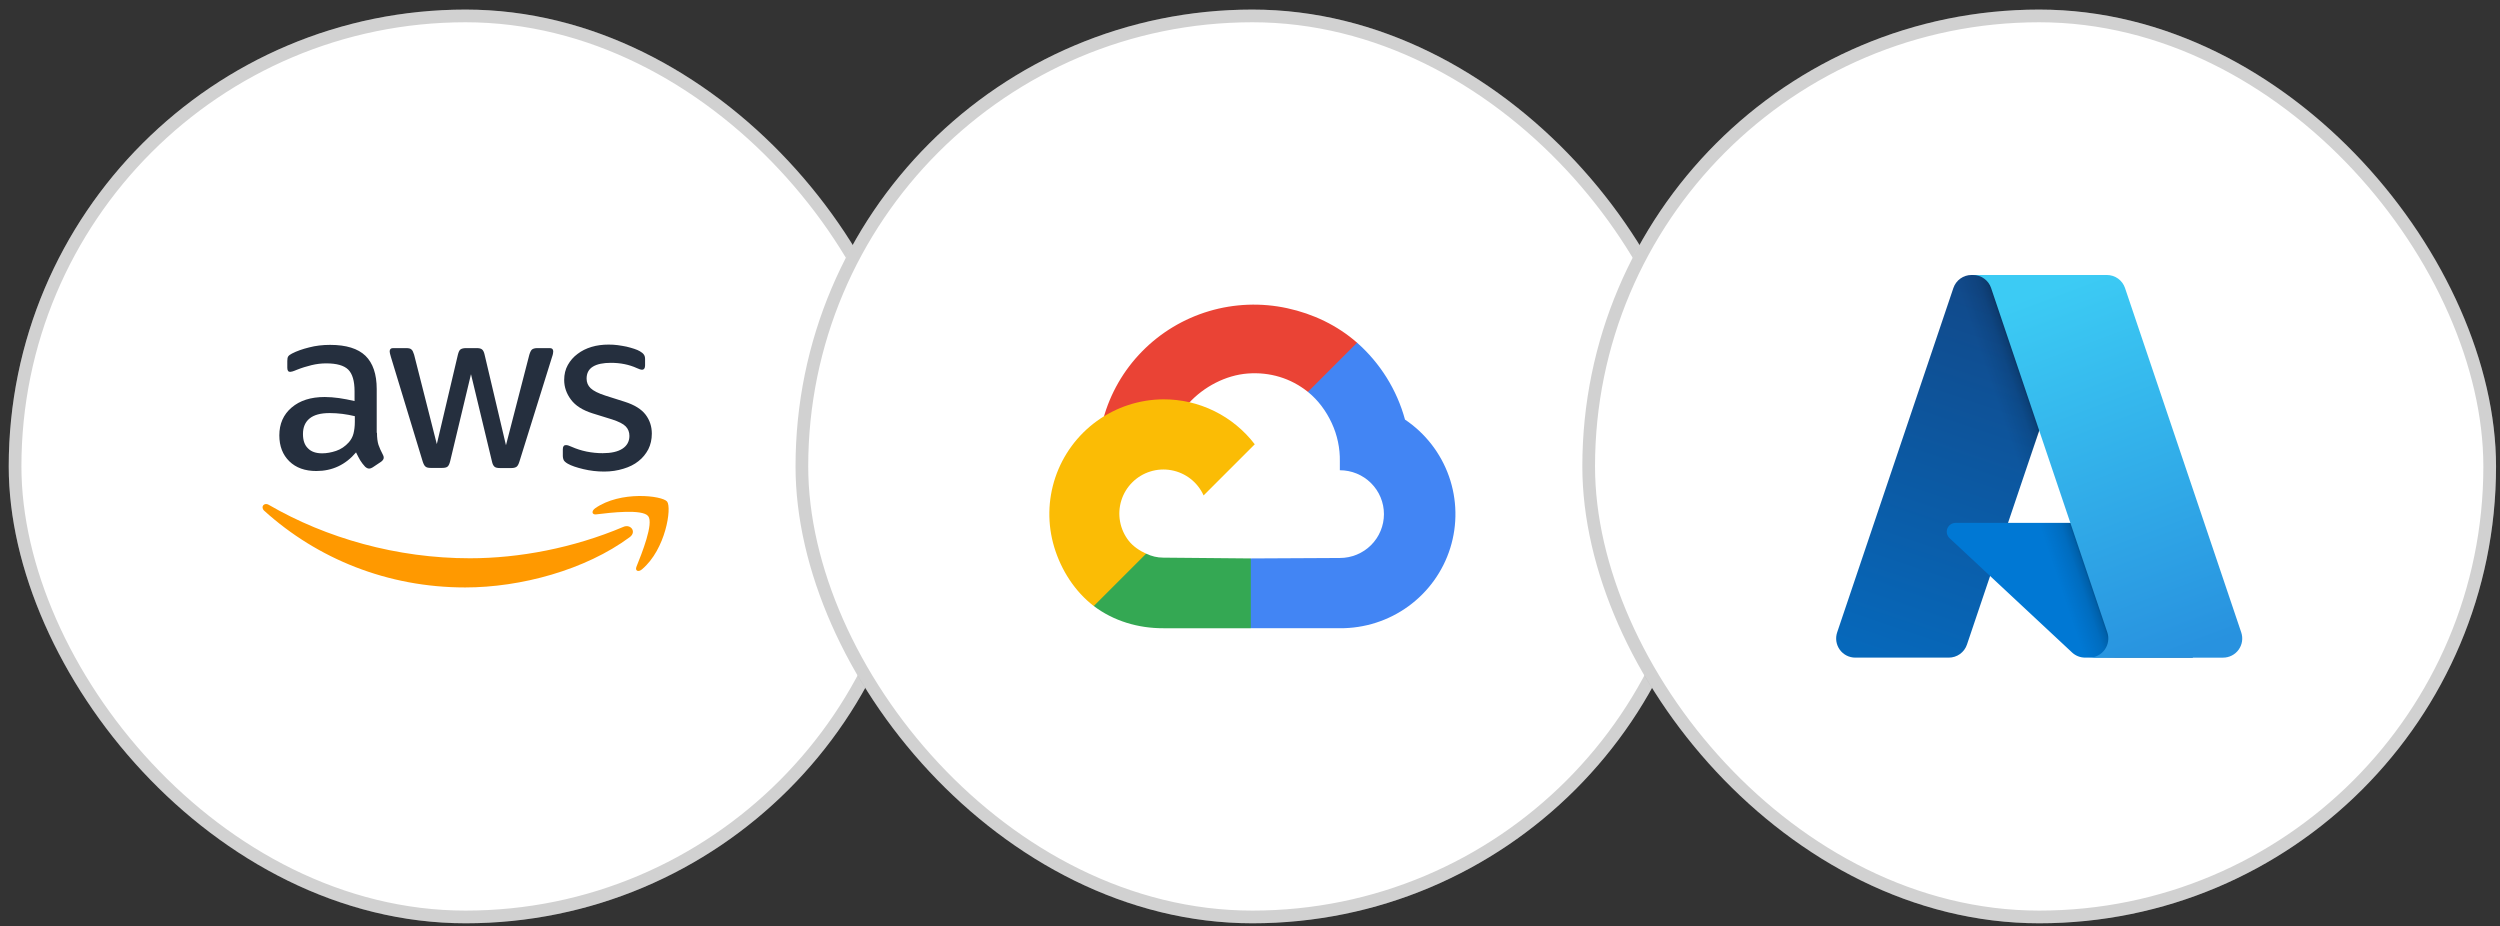 <svg width="197" height="73" viewBox="0 0 197 73" fill="none" xmlns="http://www.w3.org/2000/svg">
<rect x="0" y="0" width="197" height="73" fill="#333333" stroke="none"/>
<rect x="0.688" y="0.755" width="72" height="72" rx="36" fill="white"/>
<rect x="1.188" y="1.255" width="71" height="71" rx="35.5" stroke="black" stroke-opacity="0.18"/>
<g clip-path="url(#clip0_1771_4174)">
<path d="M29.706 34.104C29.706 34.498 29.749 34.817 29.823 35.052C29.908 35.286 30.015 35.541 30.164 35.818C30.217 35.903 30.238 35.988 30.238 36.063C30.238 36.169 30.174 36.276 30.036 36.382L29.366 36.829C29.27 36.893 29.174 36.925 29.089 36.925C28.982 36.925 28.876 36.871 28.77 36.776C28.62 36.616 28.493 36.446 28.386 36.276C28.28 36.095 28.174 35.892 28.056 35.648C27.226 36.627 26.183 37.116 24.927 37.116C24.033 37.116 23.32 36.861 22.799 36.35C22.277 35.839 22.011 35.158 22.011 34.307C22.011 33.402 22.331 32.667 22.98 32.114C23.629 31.561 24.491 31.284 25.587 31.284C25.949 31.284 26.322 31.316 26.715 31.369C27.109 31.422 27.514 31.508 27.939 31.603V30.826C27.939 30.017 27.769 29.453 27.439 29.123C27.099 28.794 26.524 28.634 25.704 28.634C25.332 28.634 24.949 28.677 24.555 28.772C24.161 28.868 23.778 28.985 23.405 29.134C23.235 29.209 23.107 29.251 23.033 29.273C22.958 29.294 22.905 29.304 22.863 29.304C22.714 29.304 22.639 29.198 22.639 28.974V28.453C22.639 28.283 22.66 28.155 22.714 28.081C22.767 28.006 22.863 27.931 23.012 27.857C23.384 27.665 23.831 27.506 24.353 27.378C24.874 27.24 25.428 27.176 26.013 27.176C27.279 27.176 28.205 27.463 28.801 28.038C29.387 28.613 29.685 29.485 29.685 30.656V34.104H29.706ZM25.385 35.722C25.736 35.722 26.098 35.658 26.481 35.531C26.864 35.403 27.205 35.169 27.492 34.849C27.663 34.647 27.79 34.424 27.854 34.168C27.918 33.913 27.961 33.604 27.961 33.242V32.795C27.652 32.721 27.322 32.657 26.982 32.614C26.641 32.572 26.311 32.55 25.981 32.55C25.268 32.55 24.746 32.689 24.395 32.976C24.044 33.264 23.874 33.668 23.874 34.2C23.874 34.7 24.001 35.073 24.267 35.328C24.523 35.594 24.895 35.722 25.385 35.722ZM33.931 36.871C33.74 36.871 33.612 36.84 33.527 36.765C33.442 36.701 33.367 36.552 33.303 36.35L30.802 28.123C30.738 27.91 30.706 27.772 30.706 27.697C30.706 27.527 30.792 27.431 30.962 27.431H32.005C32.207 27.431 32.346 27.463 32.42 27.538C32.505 27.602 32.569 27.75 32.633 27.953L34.421 34.998L36.081 27.953C36.134 27.74 36.198 27.602 36.283 27.538C36.368 27.474 36.517 27.431 36.709 27.431H37.56C37.763 27.431 37.901 27.463 37.986 27.538C38.071 27.602 38.146 27.75 38.188 27.953L39.87 35.084L41.711 27.953C41.775 27.74 41.849 27.602 41.924 27.538C42.009 27.474 42.148 27.431 42.339 27.431H43.329C43.499 27.431 43.595 27.516 43.595 27.697C43.595 27.75 43.584 27.804 43.574 27.868C43.563 27.931 43.542 28.017 43.499 28.134L40.934 36.361C40.87 36.574 40.796 36.712 40.711 36.776C40.626 36.84 40.487 36.882 40.306 36.882H39.391C39.189 36.882 39.05 36.85 38.965 36.776C38.88 36.701 38.806 36.563 38.763 36.35L37.114 29.485L35.474 36.339C35.421 36.552 35.357 36.691 35.272 36.765C35.187 36.84 35.038 36.871 34.846 36.871H33.931ZM47.607 37.159C47.054 37.159 46.501 37.095 45.968 36.967C45.436 36.84 45.021 36.701 44.744 36.542C44.574 36.446 44.457 36.339 44.414 36.244C44.372 36.148 44.351 36.041 44.351 35.946V35.403C44.351 35.179 44.436 35.073 44.595 35.073C44.659 35.073 44.723 35.084 44.787 35.105C44.851 35.126 44.947 35.169 45.053 35.211C45.415 35.371 45.809 35.499 46.224 35.584C46.65 35.669 47.065 35.711 47.49 35.711C48.161 35.711 48.682 35.594 49.044 35.36C49.406 35.126 49.598 34.785 49.598 34.349C49.598 34.051 49.502 33.806 49.31 33.604C49.119 33.402 48.757 33.221 48.235 33.051L46.692 32.572C45.915 32.327 45.34 31.965 44.989 31.486C44.638 31.018 44.457 30.496 44.457 29.943C44.457 29.496 44.553 29.102 44.744 28.762C44.936 28.421 45.191 28.123 45.511 27.889C45.83 27.644 46.192 27.463 46.618 27.335C47.043 27.208 47.49 27.154 47.959 27.154C48.193 27.154 48.438 27.165 48.672 27.197C48.916 27.229 49.14 27.272 49.363 27.314C49.576 27.367 49.779 27.421 49.97 27.485C50.162 27.548 50.311 27.612 50.417 27.676C50.566 27.761 50.672 27.846 50.736 27.942C50.8 28.027 50.832 28.144 50.832 28.293V28.794C50.832 29.017 50.747 29.134 50.587 29.134C50.502 29.134 50.364 29.091 50.183 29.006C49.576 28.73 48.895 28.591 48.139 28.591C47.533 28.591 47.054 28.687 46.724 28.889C46.394 29.091 46.224 29.4 46.224 29.837C46.224 30.134 46.33 30.39 46.543 30.592C46.756 30.794 47.15 30.997 47.714 31.177L49.225 31.657C49.991 31.901 50.545 32.242 50.875 32.678C51.205 33.115 51.364 33.615 51.364 34.168C51.364 34.626 51.269 35.041 51.088 35.403C50.896 35.765 50.641 36.084 50.311 36.339C49.981 36.605 49.587 36.797 49.129 36.935C48.65 37.084 48.15 37.159 47.607 37.159Z" fill="#252F3E"/>
<path fill-rule="evenodd" clip-rule="evenodd" d="M49.619 42.331C46.118 44.918 41.03 46.291 36.656 46.291C30.526 46.291 25.002 44.024 20.83 40.256C20.5 39.958 20.798 39.554 21.192 39.788C25.705 42.406 31.271 43.992 37.029 43.992C40.913 43.992 45.181 43.183 49.108 41.523C49.694 41.256 50.194 41.906 49.619 42.331Z" fill="#FF9900"/>
<path fill-rule="evenodd" clip-rule="evenodd" d="M51.077 40.671C50.63 40.096 48.118 40.394 46.98 40.533C46.639 40.575 46.586 40.277 46.895 40.054C48.895 38.649 52.184 39.053 52.567 39.522C52.95 40.001 52.461 43.289 50.588 44.864C50.3 45.109 50.024 44.981 50.151 44.662C50.577 43.608 51.524 41.235 51.077 40.671Z" fill="#FF9900"/>
</g>
<rect x="62.688" y="0.755" width="72" height="72" rx="36" fill="white"/>
<rect x="63.188" y="1.255" width="71" height="71" rx="35.5" stroke="black" stroke-opacity="0.18"/>
<g clip-path="url(#clip1_1771_4174)">
<path d="M103.063 30.88L104.069 30.92L106.804 28.208L106.938 27.005C105.372 25.633 103.478 24.732 101.437 24.288C99.395 23.844 97.273 23.923 95.272 24.518C93.27 25.114 91.454 26.206 89.996 27.691C88.538 29.175 87.486 31.004 86.939 33.005C87.243 32.881 87.581 32.861 87.898 32.947L93.368 32.053C93.368 32.053 93.544 31.726 93.689 31.755C94.861 30.478 96.583 29.564 98.319 29.433C100.054 29.302 101.71 29.794 103.063 30.88Z" fill="#EA4335"/>
<path d="M110.714 33.064C110.075 30.721 108.762 28.616 106.937 27.005L103.063 30.88C103.877 31.541 104.499 32.387 104.94 33.336C105.381 34.285 105.6 35.321 105.58 36.366V37.055C106.037 37.055 106.489 37.145 106.91 37.318C107.332 37.492 107.715 37.747 108.037 38.068C108.36 38.389 108.616 38.77 108.79 39.189C108.965 39.609 109.055 40.058 109.055 40.512C109.055 40.966 108.965 41.416 108.79 41.835C108.616 42.255 108.36 42.636 108.037 42.957C107.715 43.278 107.332 43.532 106.91 43.706C106.489 43.88 106.037 43.969 105.58 43.969L98.564 44.005L97.939 44.668V48.815L98.564 49.504L105.58 49.504C107.521 49.519 109.415 48.913 110.982 47.774C112.549 46.635 113.706 45.024 114.282 43.181C114.857 41.337 114.821 39.357 114.179 37.535C113.536 35.714 112.322 34.146 110.714 33.064Z" fill="#4285F4"/>
<path d="M91.673 49.505L98.564 49.505V44.005L91.673 43.942C91.178 43.942 90.764 43.835 90.314 43.63L89.262 43.932L86.461 46.714L86.189 47.755C87.759 48.941 89.704 49.513 91.673 49.505Z" fill="#34A853"/>
<path d="M91.672 31.467C89.789 31.478 87.957 32.077 86.431 33.18C84.905 34.283 83.762 35.836 83.161 37.62C82.56 39.404 82.532 41.331 83.079 43.133C83.627 44.934 84.696 46.607 86.189 47.755L90.314 43.63C89.801 43.398 89.287 43.053 88.94 42.61C88.594 42.167 88.361 41.647 88.26 41.094C88.159 40.541 88.194 39.972 88.361 39.436C88.528 38.899 88.823 38.411 89.221 38.014C89.618 37.616 90.106 37.321 90.643 37.154C91.18 36.986 91.749 36.952 92.302 37.053C92.855 37.154 93.375 37.387 93.818 37.733C94.26 38.079 94.613 38.528 94.844 39.04L98.875 35.01C98.029 33.904 96.939 33.008 95.689 32.394C94.439 31.779 93.065 31.462 91.672 31.467Z" fill="#FBBC05"/>
</g>
<rect x="124.688" y="0.755" width="72" height="72" rx="36" fill="white"/>
<rect x="125.188" y="1.255" width="71" height="71" rx="35.5" stroke="black" stroke-opacity="0.18"/>
<g clip-path="url(#clip2_1771_4174)">
<path d="M155.356 21.669H164.825L154.996 50.794C154.895 51.093 154.702 51.353 154.446 51.538C154.189 51.722 153.881 51.821 153.565 51.821H146.196C145.957 51.821 145.721 51.764 145.508 51.655C145.295 51.546 145.111 51.387 144.971 51.193C144.832 50.999 144.741 50.774 144.705 50.537C144.67 50.3 144.691 50.059 144.768 49.832L153.926 22.696C154.027 22.397 154.219 22.137 154.476 21.952C154.732 21.768 155.04 21.669 155.356 21.669Z" fill="url(#paint0_linear_1771_4174)"/>
<path d="M169.116 41.204H154.101C153.961 41.204 153.825 41.246 153.709 41.325C153.594 41.403 153.504 41.514 153.453 41.644C153.402 41.774 153.391 41.916 153.422 42.053C153.453 42.189 153.524 42.312 153.626 42.408L163.275 51.413C163.556 51.676 163.926 51.821 164.31 51.821H172.812L169.116 41.204Z" fill="#0078D4"/>
<path d="M155.356 21.669C155.037 21.668 154.726 21.769 154.468 21.957C154.21 22.146 154.019 22.412 153.922 22.716L144.779 49.807C144.697 50.035 144.672 50.279 144.704 50.518C144.737 50.758 144.826 50.986 144.966 51.184C145.105 51.381 145.29 51.542 145.505 51.653C145.72 51.764 145.958 51.822 146.2 51.821H153.76C154.041 51.771 154.304 51.647 154.522 51.461C154.74 51.276 154.905 51.036 155 50.766L156.823 45.392L163.336 51.468C163.609 51.693 163.952 51.818 164.306 51.821H172.777L169.061 41.204L158.231 41.207L164.86 21.669H155.356Z" fill="url(#paint1_linear_1771_4174)"/>
<path d="M167.451 22.695C167.35 22.396 167.158 22.136 166.902 21.952C166.645 21.768 166.338 21.669 166.022 21.669H155.469C155.785 21.669 156.092 21.768 156.348 21.952C156.605 22.136 156.797 22.396 156.898 22.695L166.056 49.832C166.133 50.058 166.154 50.3 166.119 50.537C166.083 50.774 165.992 50.999 165.853 51.193C165.713 51.388 165.529 51.546 165.316 51.655C165.103 51.765 164.867 51.822 164.628 51.822H175.181C175.421 51.822 175.657 51.764 175.869 51.655C176.082 51.546 176.266 51.387 176.406 51.193C176.545 50.998 176.637 50.774 176.672 50.537C176.707 50.3 176.686 50.058 176.609 49.832L167.451 22.695Z" fill="url(#paint2_linear_1771_4174)"/>
</g>
<defs>
<linearGradient id="paint0_linear_1771_4174" x1="158.808" y1="23.904" x2="148.974" y2="52.955" gradientUnits="userSpaceOnUse">
<stop stop-color="#114A8B"/>
<stop offset="1" stop-color="#0669BC"/>
</linearGradient>
<linearGradient id="paint1_linear_1771_4174" x1="161.879" y1="37.442" x2="159.605" y2="38.212" gradientUnits="userSpaceOnUse">
<stop stop-opacity="0.3"/>
<stop offset="0.071" stop-opacity="0.2"/>
<stop offset="0.321" stop-opacity="0.1"/>
<stop offset="0.623" stop-opacity="0.05"/>
<stop offset="1" stop-opacity="0"/>
</linearGradient>
<linearGradient id="paint2_linear_1771_4174" x1="160.629" y1="23.056" x2="171.423" y2="51.815" gradientUnits="userSpaceOnUse">
<stop stop-color="#3CCBF4"/>
<stop offset="1" stop-color="#2892DF"/>
</linearGradient>
<clipPath id="clip0_1771_4174">
<rect width="32" height="32" fill="white" transform="translate(20.689 20.755)"/>
</clipPath>
<clipPath id="clip1_1771_4174">
<rect width="32" height="32" fill="white" transform="translate(82.689 20.755)"/>
</clipPath>
<clipPath id="clip2_1771_4174">
<rect width="32" height="32" fill="white" transform="translate(144.688 20.755)"/>
</clipPath>
</defs>
</svg>
